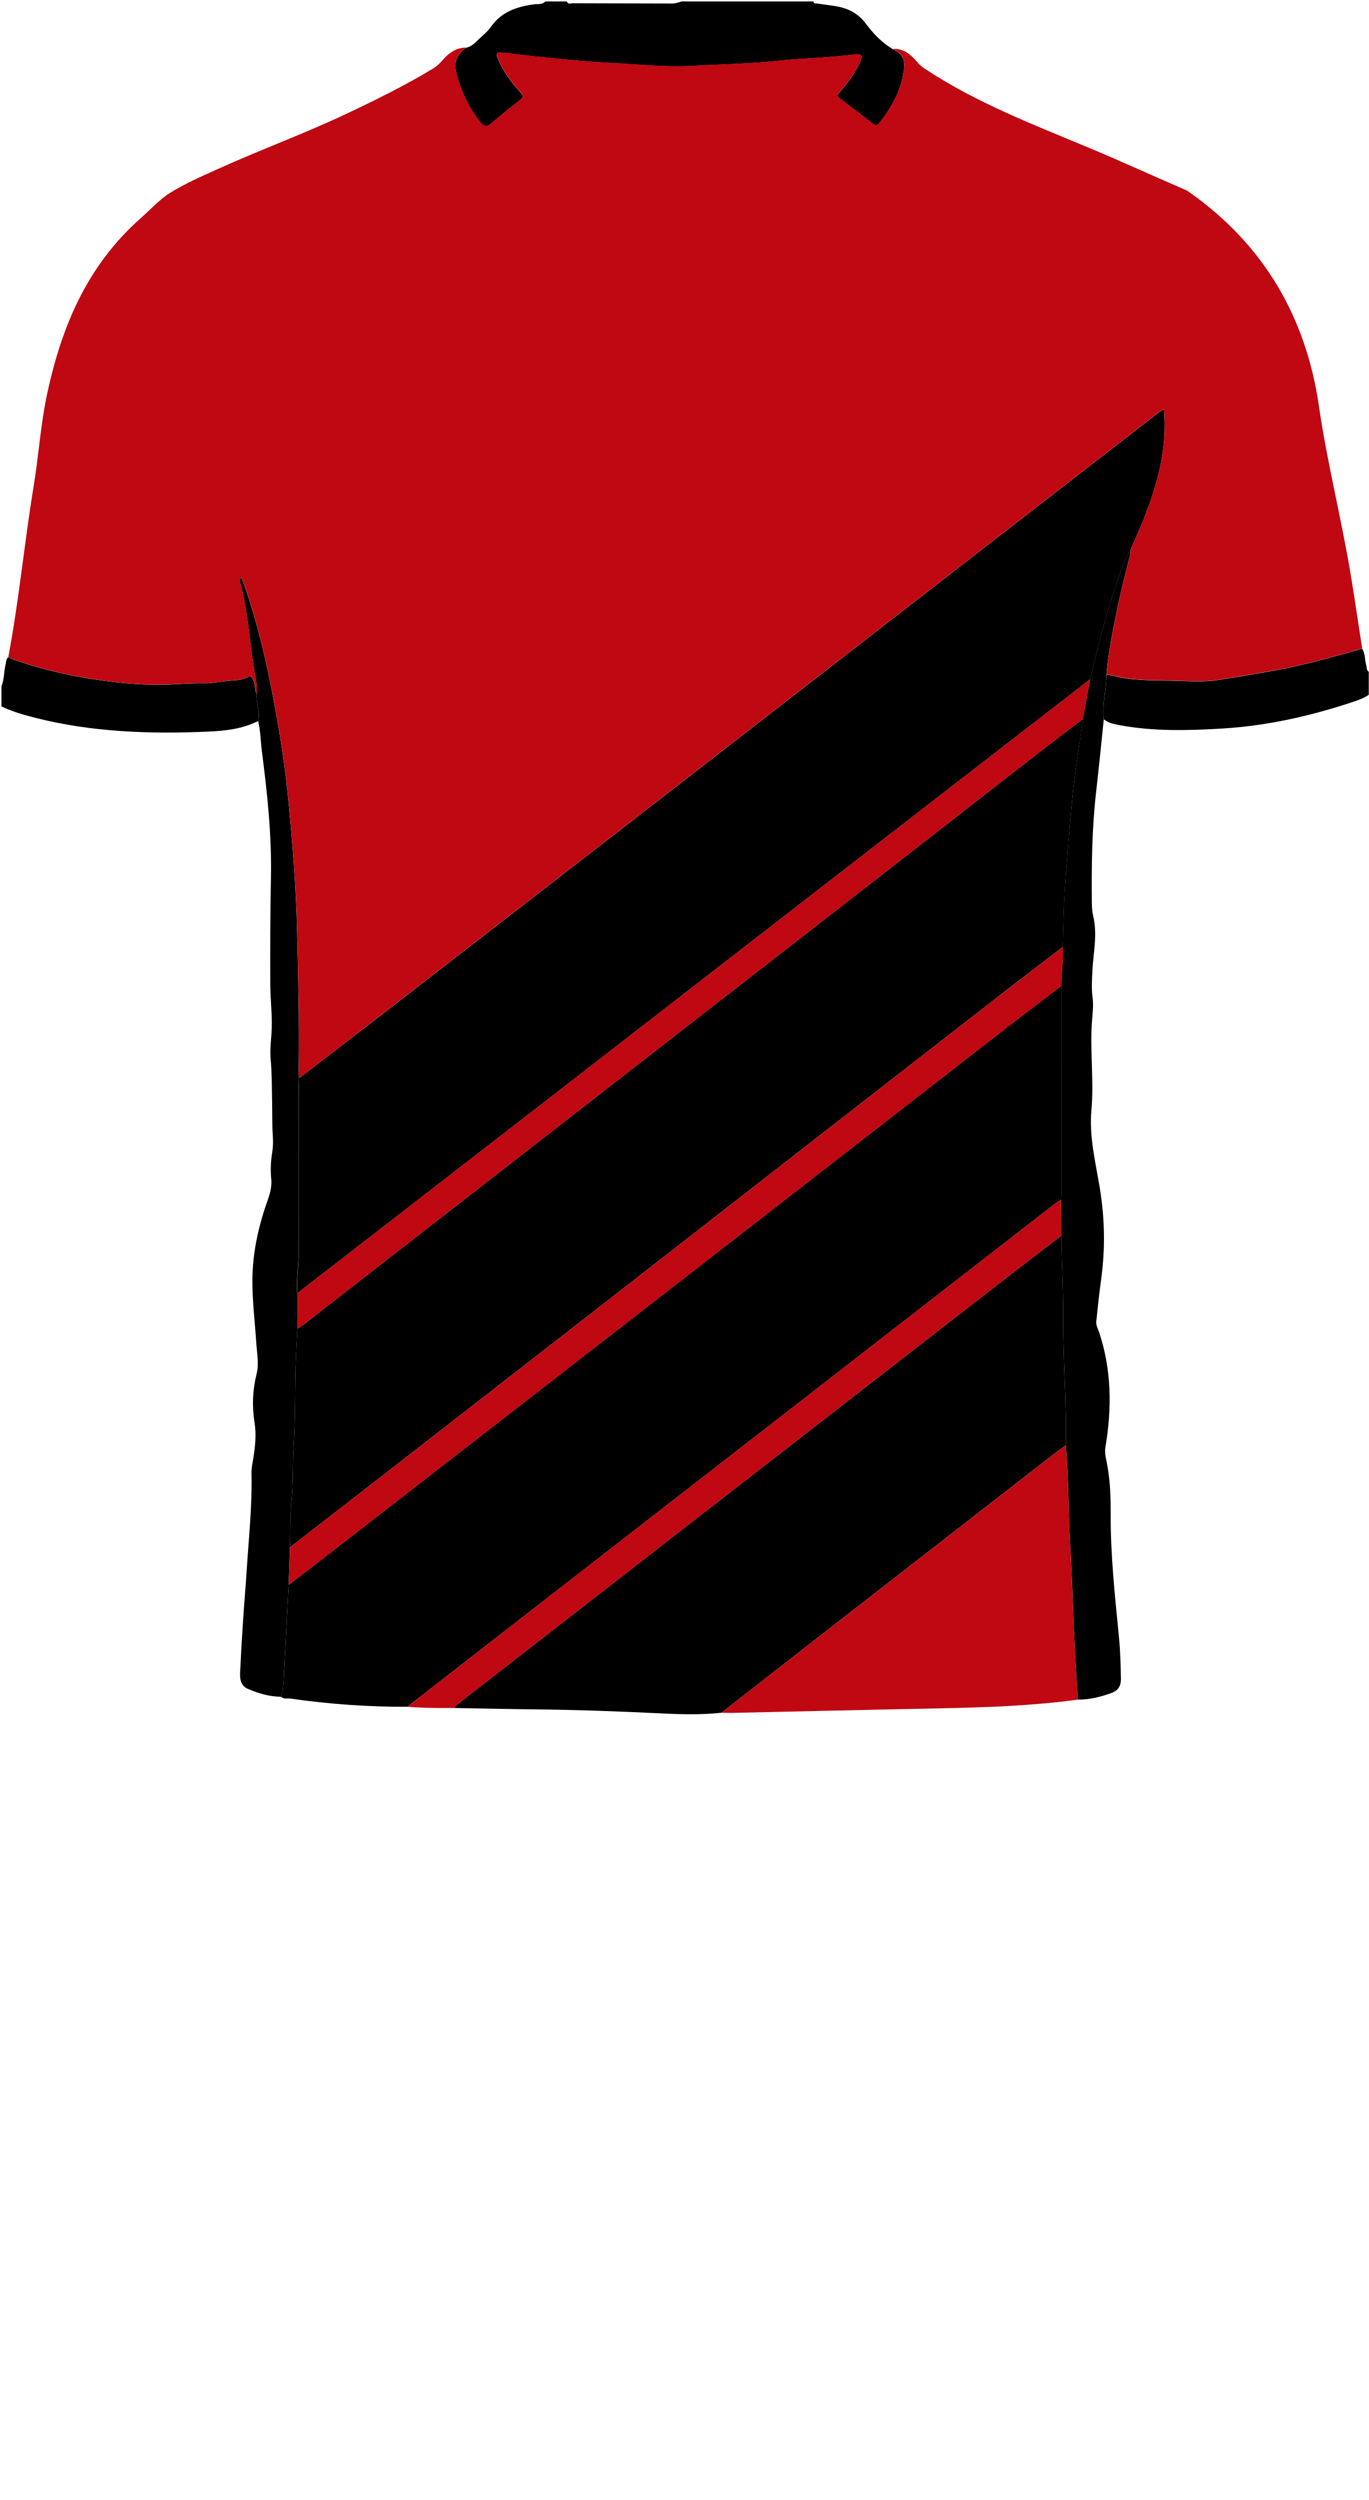 <!--?xml version="1.0" encoding="utf-8"?-->
<!-- Generator: Adobe Illustrator 24.2.3, SVG Export Plug-In . SVG Version: 6.00 Build 0)  -->
<svg version="1.1" id="Camada_1" xmlns="http://www.w3.org/2000/svg" xmlns:xlink="http://www.w3.org/1999/xlink" x="0px" y="0px" viewBox="0 0 229 418" enable-background="new 0 0 229 418" xml:space="preserve">
<g onclick="select(this)" class="" id="gola-primaria" fill="#000000">
	<path d="M77.97,7.97c0.94-0.15,1.51-0.86,2.15-1.45c0.71-0.65,1.47-1.28,2.01-2.05c1.77-2.52,4.35-3.36,7.21-3.75
		c0.62-0.09,1.36,0.12,1.86-0.48c1.2,0,2.4,0,3.6,0c0.21,0.54,0.68,0.31,1.03,0.31c5.53,0.02,11.05,0.02,16.58,0.04
		c0.57,0,1.08-0.17,1.59-0.35c7.36,0,14.72,0,22.08,0c0.03,0.44,0.39,0.31,0.63,0.35c0.91,0.14,1.82,0.25,2.73,0.38
		c2.17,0.31,4.01,1.12,5.39,2.98c1.24,1.66,2.68,3.18,4.5,4.26c1.97,0.96,2.2,2.04,1.7,4.53c-0.59,2.95-2.11,5.49-3.95,7.85
		c-0.47,0.61-0.76,0.34-1.15,0.04c-1.81-1.38-3.61-2.78-5.43-4.14c-0.47-0.35-0.47-0.58-0.08-1.02c1.39-1.6,2.66-3.3,3.52-5.26
		c0.36-0.81,0.21-1.21-0.8-1.1c-1.77,0.2-3.55,0.35-5.33,0.49c-2.38,0.18-4.76,0.25-7.13,0.52c-4.9,0.55-9.82,0.61-14.73,0.9
		c-4.65,0.27-9.3-0.27-13.95-0.5c-2.17-0.1-4.35-0.29-6.53-0.48c-3.84-0.35-7.67-0.78-11.5-1.24c-0.97-0.12-1.04,0.15-0.72,0.94
		c0.89,2.18,2.27,4.03,3.84,5.75c0.47,0.51,0.51,0.76-0.06,1.2c-1.67,1.3-3.32,2.63-4.93,4c-0.72,0.61-1.18,0.5-1.74-0.22
		c-1.85-2.36-3.16-4.99-3.93-7.88C75.87,10.43,76.27,9.26,77.97,7.97z"></path>
</g>
<g onclick="select(this)" class="" id="detalhe-punho" fill="#000000">
	<path d="M227.84,108.46c0.56,0.82,0.43,1.81,0.69,2.7c0.11,0.39,0.02,0.88,0.43,1.16c0,1.28,0,2.56,0,3.84
		c-0.76,0.53-1.62,0.85-2.49,1.14c-7.1,2.37-14.38,4.03-21.84,4.49c-5.84,0.36-11.74,0.52-17.56-0.59
		c-0.87-0.17-1.71-0.36-2.42-0.94c-0.34-2.48,0.43-4.9,0.43-7.37c0.2-0.01,0.41-0.08,0.59-0.03c3.55,0.98,7.2,0.88,10.83,0.96
		c2.48,0.06,4.98,0.25,7.42-0.15c3.07-0.5,6.14-1,9.2-1.55C218.11,111.22,222.97,109.83,227.84,108.46z"></path>
	<path d="M0.24,114.72c0.51-1.17,0.38-2.46,0.71-3.66c0.11-0.41,0.04-0.88,0.43-1.19c0.33,0.14,0.65,0.31,0.98,0.43
		c3.88,1.38,7.84,2.35,11.91,3.04c4.34,0.73,8.68,1.22,13.09,1.14c2.23-0.04,4.45-0.29,6.69-0.23c1.26,0.03,2.53-0.24,3.79-0.39
		c1.26-0.15,2.56-0.02,3.72-0.73c0.44-0.27,0.57,0.19,0.76,0.5c0.46,0.75,0.2,1.66,0.6,2.41c-0.03,1.51,0.63,2.98,0.26,4.51
		c-2.64,1.32-5.53,1.65-8.39,1.77c-9.73,0.42-19.42,0.1-28.93-2.32c-1.92-0.49-3.83-1.03-5.62-1.9
		C0.24,116.96,0.24,115.84,0.24,114.72z"></path>
</g>
<g onclick="select(this)" class="" id="detalhe-lateral" fill="#000000">
	<path d="M180.3,284.15c-0.34-5.09-0.61-10.18-0.8-15.28c-0.13-3.58-0.29-7.17-0.5-10.74
		c-0.32-5.49-0.21-11-0.72-16.48c0.14-5.51-0.25-11.01-0.37-16.51c-0.02-1.12-0.11-2.24-0.08-3.35c0.11-5.07-0.24-10.13-0.3-15.2
		c-0.01-2.01-0.02-4.01-0.04-6.02c0.03-0.32,0.07-0.63,0.07-0.95c0.01-11.44,0.01-22.88,0.01-34.32c0-0.16-0.02-0.32-0.04-0.48
		c-0.03-2.16,0.41-4.31,0.22-6.48c0.11-3.19,0.15-6.39,0.35-9.57c0.24-3.93,0.63-7.85,0.94-11.78c0.29-3.61,0.69-7.21,1.25-10.79
		c0.31-1.99,0.55-4,0.83-6c0.41-2.21,0.82-4.42,1.24-6.64c1.02-4.34,2.07-8.68,3.4-12.95c0.93-2.97,1.84-5.95,3.33-8.71
		c0.1,0.41-0.04,0.78-0.13,1.17c-0.63,2.56-1.32,5.1-1.85,7.68c-0.83,4.02-1.7,8.03-2.04,12.14c0,2.46-0.77,4.88-0.43,7.37
		c-0.43,4.12-0.84,8.24-1.31,12.36c-0.69,6.13-0.75,12.27-0.69,18.42c0.01,0.71,0.06,1.44,0.23,2.14c0.73,3.07,0.01,6.11-0.14,9.16
		c-0.07,1.48-0.17,2.95,0.03,4.42c0.2,1.48-0.04,2.95-0.13,4.42c-0.28,4.8,0.36,9.61-0.06,14.38c-0.4,4.44,0.66,8.62,1.37,12.89
		c0.87,5.19,0.97,10.39,0.23,15.61c-0.32,2.29-0.55,4.59-0.79,6.89c-0.07,0.62,0.26,1.16,0.45,1.72c2.13,6.33,2.17,12.78,1.08,19.28
		c-0.18,1.08,0.14,2.05,0.32,3.06c0.49,2.73,0.57,5.47,0.56,8.24c-0.03,6.84,0.72,13.64,1.38,20.43c0.23,2.33,0.3,4.68,0.33,7.02
		c0.02,1.23-0.53,1.99-1.62,2.36C184.09,283.7,182.24,284.18,180.3,284.15z"></path>
	<path d="M48.28,264.97c-0.28,5.3-0.57,10.6-0.84,15.91c-0.05,0.95-0.13,1.89-0.44,2.8
		c-1.94-0.02-3.75-0.56-5.51-1.31c-1.27-0.55-1.38-1.68-1.32-2.82c0.13-2.83,0.29-5.65,0.48-8.48c0.19-2.95,0.45-5.89,0.64-8.84
		c0.33-5.3,0.91-10.59,0.78-15.92c-0.02-0.87,0.18-1.74,0.32-2.61c0.3-1.94,0.51-3.86,0.19-5.84c-0.43-2.71-0.34-5.43,0.33-8.09
		c0.45-1.77,0.07-3.49-0.04-5.23c-0.22-3.47-0.66-6.92-0.65-10.4c0.01-4.7,1.02-9.19,2.59-13.58c0.41-1.15,0.68-2.26,0.56-3.5
		c-0.15-1.47-0.07-2.95,0.17-4.42c0.14-0.9,0.16-1.84,0.09-2.75c-0.12-1.83-0.07-3.67-0.11-5.49c-0.05-2.47-0.03-4.95-0.25-7.41
		c-0.12-1.42,0.04-2.79,0.14-4.18c0.2-2.76-0.19-5.51-0.2-8.26c-0.02-5.91-0.01-11.83,0.11-17.74c0.15-7.14-0.61-14.21-1.52-21.27
		c-0.21-1.66-0.22-3.35-0.62-4.99c0.38-1.53-0.29-3-0.26-4.51c0.17-1.62-0.25-3.17-0.51-4.74c-0.75-4.68-0.94-9.45-2.28-14.03
		c-0.06-0.21-0.17-0.56,0.28-0.68c0.21,0.6,0.42,1.19,0.63,1.78c2.83,8.18,4.46,16.65,5.87,25.16c0.98,5.92,1.52,11.9,2.01,17.87
		c0.36,4.4,0.63,8.82,0.75,13.24c0.22,8.03,0.4,16.06,0.3,24.09c-0.01,0.52,0.03,1.04,0.04,1.56c-0.02,0.48-0.06,0.95-0.07,1.43
		c-0.01,9.31-0.03,18.62,0,27.93c0.01,2.2-0.42,4.38-0.2,6.58c0,1.97,0.01,3.94,0.01,5.91c-0.1,2.07-0.24,4.14-0.3,6.21
		c-0.12,4.47-0.04,8.94-0.33,13.4c-0.2,3.03-0.06,6.06-0.36,9.08c-0.26,2.61-0.18,5.25-0.25,7.88
		C48.44,260.78,48.36,262.88,48.28,264.97z"></path>
</g>
<g onclick="select(this)" class="" id="estampa-secundaria" fill="#000000">
	<path d="M68.15,285.35c-6.52,0.03-13.01-0.43-19.47-1.35c-0.56-0.08-1.19,0.12-1.68-0.32
		c0.3-0.91,0.39-1.85,0.44-2.8c0.27-5.3,0.56-10.6,0.84-15.91c1.21-0.92,2.42-1.83,3.62-2.76c17.02-13.2,34.04-26.41,51.06-39.61
		c12.85-9.97,25.7-19.94,38.55-29.92c9.06-7.03,18.11-14.08,27.18-21.11c2.94-2.28,5.9-4.51,8.86-6.76
		c0.01,0.16,0.04,0.32,0.04,0.48c0,11.44-0.01,22.88-0.01,34.32c0,0.32-0.05,0.63-0.07,0.95c-0.4,0.26-0.81,0.5-1.19,0.8
		c-14.01,10.87-28.01,21.75-42.02,32.62c-13.5,10.48-27.01,20.95-40.51,31.44C85.22,272.06,76.69,278.71,68.15,285.35z"></path>
	<path d="M120.68,286.35c-3.3,0.36-6.62,0.28-9.92,0.12c-7.02-0.35-14.04-0.6-21.07-0.68
		c-4.55-0.05-9.1-0.15-13.65-0.23c0.08-0.4,0.41-0.57,0.69-0.79c13.48-10.47,26.95-20.94,40.43-31.41
		c16.7-12.97,33.4-25.93,50.1-38.89c3.41-2.64,6.84-5.25,10.27-7.88c0.07,5.07,0.41,10.13,0.3,15.2c-0.02,1.12,0.06,2.23,0.08,3.35
		c0.12,5.5,0.51,11,0.37,16.51c-0.61,0.44-1.24,0.87-1.84,1.33c-12.83,9.96-25.66,19.93-38.48,29.9
		C132.2,277.37,126.44,281.86,120.68,286.35z"></path>
	<path d="M50.02,180.27c4.12-3.16,8.24-6.31,12.35-9.49c15.84-12.25,31.67-24.5,47.5-36.76
		c18.73-14.51,37.46-29.04,56.19-43.56c9.22-7.15,18.45-14.29,27.68-21.43c0.28-0.22,0.59-0.4,0.96-0.65
		c0.76,8.53-2.24,16.07-5.6,23.52c-1.49,2.76-2.4,5.74-3.33,8.71c-1.33,4.26-2.38,8.6-3.4,12.95c-11.13,8.6-22.26,17.2-33.38,25.81
		c-18.58,14.38-37.15,28.78-55.72,43.16c-14.5,11.23-29.01,22.45-43.51,33.67c-0.21-2.2,0.21-4.38,0.2-6.58
		c-0.03-9.31-0.01-18.62,0-27.93C49.96,181.22,50,180.74,50.02,180.27z"></path>
	<path d="M177.76,158.34c-3.71,2.84-7.43,5.67-11.12,8.54c-9.98,7.74-19.94,15.5-29.91,23.25
		c-12.81,9.96-25.61,19.93-38.41,29.89c-11.23,8.73-22.46,17.46-33.7,26.19c-5.36,4.17-10.74,8.32-16.11,12.48
		c0.07-2.63-0.01-5.27,0.25-7.88c0.3-3.03,0.16-6.06,0.36-9.08c0.29-4.45,0.21-8.93,0.33-13.4c0.05-2.07,0.2-4.14,0.3-6.21
		c0.37-0.24,0.76-0.45,1.1-0.71c2.65-2.06,5.29-4.13,7.94-6.19c16.09-12.51,32.18-25.02,48.28-37.53
		c12.91-10.03,25.81-20.06,38.72-30.09c8.74-6.8,17.47-13.6,26.21-20.4c3.03-2.35,6.08-4.67,9.13-7c-0.27,2-0.51,4.01-0.83,6
		c-0.56,3.58-0.97,7.18-1.25,10.79c-0.31,3.93-0.69,7.85-0.94,11.78C177.91,151.95,177.87,155.14,177.76,158.34z"></path>
</g>
<g onclick="select(this)" class="" id="estampa-primaria" fill="#bf0811">
	<path d="M120.68,286.35c5.76-4.49,11.52-8.98,17.28-13.46c12.82-9.97,25.65-19.94,38.48-29.9
		c0.6-0.46,1.22-0.89,1.84-1.33c0.51,5.48,0.41,10.99,0.72,16.48c0.21,3.58,0.36,7.16,0.5,10.74c0.19,5.1,0.46,10.19,0.8,15.28
		c-7.62,1.03-15.28,1.3-22.95,1.45c-11.71,0.23-23.41,0.52-35.11,0.77C121.72,286.38,121.2,286.36,120.68,286.35z"></path>
	<path d="M177.49,200.57c0.01,2.01,0.02,4.01,0.04,6.02c-3.42,2.63-6.86,5.24-10.27,7.88
		c-16.71,12.96-33.41,25.92-50.1,38.89c-13.48,10.47-26.95,20.94-40.43,31.41c-0.28,0.22-0.62,0.39-0.69,0.79
		c-2.63,0.01-5.26,0.01-7.89-0.2c8.54-6.64,17.07-13.3,25.62-19.93c13.5-10.48,27.01-20.96,40.51-31.44
		c14.01-10.87,28.01-21.75,42.02-32.62C176.68,201.07,177.09,200.83,177.49,200.57z"></path>
	<path d="M50.02,180.27c-0.02-0.52-0.05-1.04-0.04-1.56c0.11-8.03-0.08-16.06-0.3-24.09
		c-0.12-4.42-0.39-8.83-0.75-13.24c-0.49-5.97-1.03-11.95-2.01-17.87c-1.41-8.51-3.04-16.98-5.87-25.16
		c-0.2-0.59-0.42-1.18-0.63-1.78c-0.45,0.12-0.34,0.48-0.28,0.68c1.34,4.58,1.53,9.35,2.28,14.03c0.25,1.57,0.68,3.13,0.51,4.74
		c-0.4-0.75-0.14-1.67-0.6-2.41c-0.19-0.31-0.32-0.77-0.76-0.5c-1.16,0.71-2.46,0.58-3.72,0.73c-1.26,0.15-2.53,0.43-3.79,0.39
		c-2.24-0.06-4.46,0.19-6.69,0.23c-4.41,0.09-8.75-0.4-13.09-1.14c-4.07-0.69-8.03-1.66-11.91-3.04c-0.34-0.12-0.66-0.28-0.98-0.43
		c1.79-9.47,2.68-19.07,4.24-28.58c0.85-5.16,1.17-10.4,2.28-15.54c1.77-8.17,4.52-15.91,9.58-22.69c1.8-2.41,3.83-4.61,6.09-6.6
		c1.62-1.42,3.09-3.09,4.89-4.21c2.48-1.53,5.19-2.72,7.85-3.92c7.19-3.26,14.63-5.97,21.77-9.35c4.86-2.3,9.69-4.68,14.3-7.47
		c0.62-0.37,1.13-0.84,1.61-1.39c1.03-1.21,2.26-2.14,3.97-2.15c-1.7,1.29-2.1,2.46-1.53,4.61c0.77,2.89,2.08,5.52,3.93,7.88
		c0.56,0.71,1.02,0.83,1.74,0.22c1.61-1.37,3.26-2.7,4.93-4c0.57-0.44,0.52-0.69,0.06-1.2c-1.57-1.71-2.95-3.57-3.84-5.75
		c-0.32-0.78-0.25-1.05,0.72-0.94c3.83,0.46,7.66,0.88,11.5,1.24c2.17,0.2,4.35,0.38,6.53,0.48c4.65,0.22,9.29,0.77,13.95,0.5
		c4.91-0.29,9.84-0.35,14.73-0.9c2.37-0.27,4.75-0.33,7.13-0.52c1.78-0.14,3.56-0.28,5.33-0.49c1.02-0.12,1.16,0.29,0.8,1.1
		c-0.86,1.96-2.13,3.65-3.52,5.26c-0.39,0.44-0.39,0.67,0.08,1.02c1.82,1.36,3.62,2.76,5.43,4.14c0.39,0.3,0.68,0.57,1.15-0.04
		c1.83-2.37,3.36-4.9,3.95-7.85c0.5-2.49,0.26-3.57-1.7-4.53c1.86-0.14,3.04,0.99,4.13,2.24c0.34,0.4,0.7,0.72,1.14,1.01
		c8.67,5.77,18.35,9.43,27.87,13.42c5.29,2.21,10.49,4.61,15.76,6.87c0.28,0.12,0.55,0.3,0.8,0.48
		c12.38,8.75,19.42,20.84,21.58,35.67c1.38,9.51,3.76,18.8,5.33,28.25c0.68,4.1,1.27,8.21,1.91,12.31
		c-4.87,1.37-9.73,2.76-14.73,3.66c-3.06,0.55-6.13,1.05-9.2,1.55c-2.44,0.4-4.94,0.21-7.42,0.15c-3.63-0.08-7.28,0.01-10.83-0.96
		c-0.18-0.05-0.4,0.02-0.59,0.03c0.34-4.1,1.21-8.12,2.04-12.14c0.53-2.58,1.22-5.12,1.85-7.68c0.1-0.39,0.24-0.76,0.13-1.17
		c3.35-7.45,6.35-14.99,5.6-23.52c-0.38,0.25-0.68,0.43-0.96,0.65c-9.23,7.14-18.46,14.28-27.68,21.43
		c-18.73,14.52-37.45,29.04-56.19,43.56c-15.83,12.26-31.66,24.51-47.5,36.76C58.26,173.95,54.14,177.1,50.02,180.27z"></path>
	<path d="M48.28,264.97c0.08-2.09,0.16-4.19,0.24-6.28c5.37-4.16,10.74-8.31,16.11-12.48
		c11.24-8.73,22.47-17.46,33.7-26.19c12.81-9.96,25.61-19.93,38.41-29.89c9.97-7.75,19.93-15.51,29.91-23.25
		c3.69-2.86,7.41-5.69,11.12-8.54c0.19,2.17-0.25,4.32-0.22,6.48c-2.95,2.25-5.92,4.48-8.86,6.76
		c-9.07,7.03-18.12,14.07-27.18,21.11c-12.85,9.97-25.7,19.95-38.55,29.92c-17.02,13.21-34.04,26.41-51.06,39.61
		C50.7,263.14,49.48,264.05,48.28,264.97z"></path>
	<path d="M181.13,120.2c-3.04,2.33-6.1,4.65-9.13,7c-8.74,6.79-17.47,13.6-26.21,20.4
		c-12.9,10.03-25.81,20.06-38.72,30.09c-16.09,12.51-32.18,25.02-48.28,37.53c-2.65,2.06-5.29,4.13-7.94,6.19
		c-0.34,0.27-0.73,0.48-1.1,0.71c0-1.97-0.01-3.94-0.01-5.91c14.5-11.22,29.01-22.44,43.51-33.67
		c18.58-14.38,37.15-28.78,55.72-43.16c11.12-8.61,22.25-17.21,33.38-25.81C181.95,115.77,181.54,117.99,181.13,120.2z"></path>
</g>
</svg>
